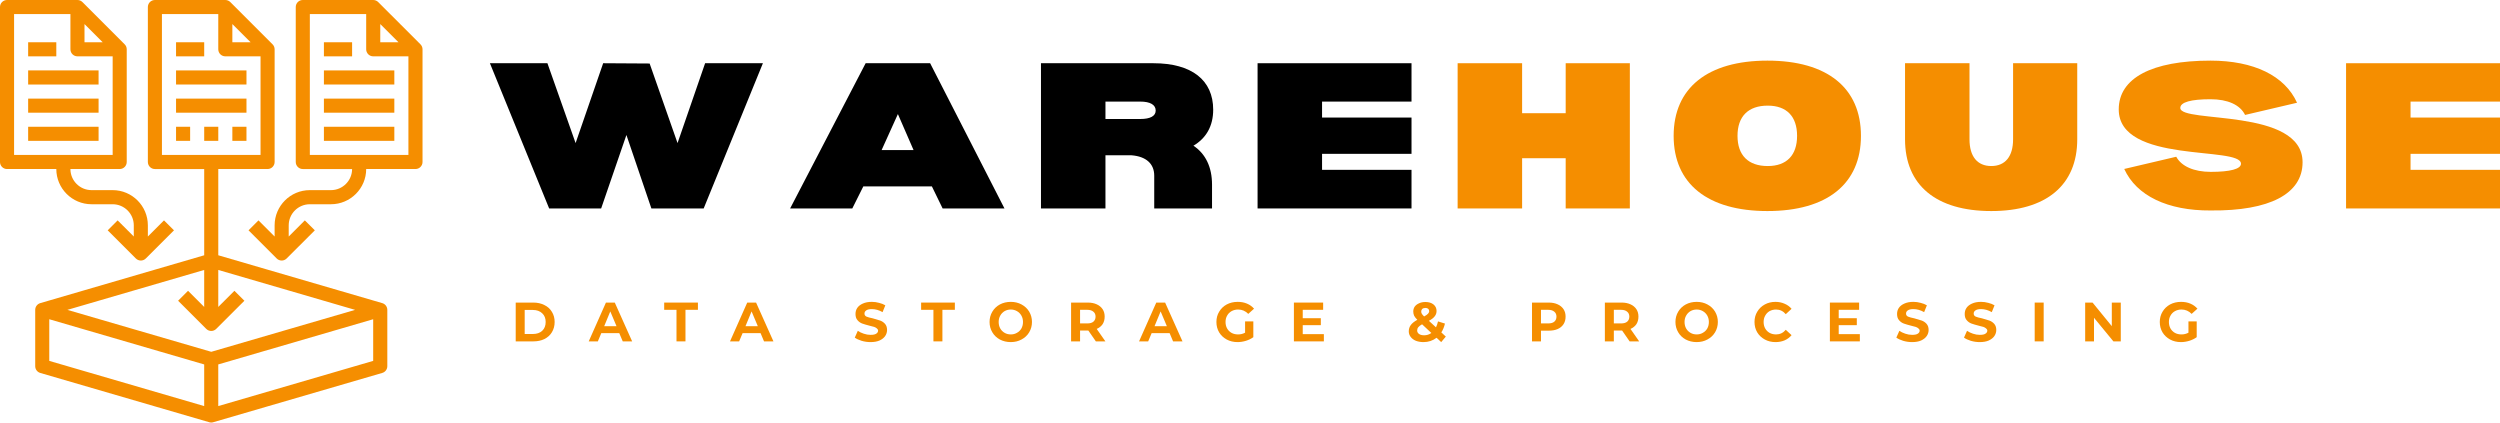 <?xml version="1.0" encoding="UTF-8" standalone="no"?>
<svg
   width="359.819"
   zoomAndPan="magnify"
   viewBox="0 0 269.865 45.609"
   height="60.812"
   preserveAspectRatio="xMidYMid"
   version="1.0"
   id="svg122"
   sodipodi:docname="2.svg"
   xmlns:inkscape="http://www.inkscape.org/namespaces/inkscape"
   xmlns:sodipodi="http://sodipodi.sourceforge.net/DTD/sodipodi-0.dtd"
   xmlns="http://www.w3.org/2000/svg"
   xmlns:svg="http://www.w3.org/2000/svg">
  <sodipodi:namedview
     id="namedview122"
     pagecolor="#ffffff"
     bordercolor="#000000"
     borderopacity="0.25"
     inkscape:showpageshadow="2"
     inkscape:pageopacity="0.0"
     inkscape:pagecheckerboard="0"
     inkscape:deskcolor="#d1d1d1" />
  <defs
     id="defs3">
    <clipPath
       id="a8ba3d041a">
      <path
         d="m 61,167.469 h 39 v 45.75 H 61 Z m 0,0"
         clip-rule="nonzero"
         id="path1" />
    </clipPath>
    <clipPath
       id="8b4006bfe2">
      <path
         d="M 57.23,167.469 H 77 V 196 H 57.23 Z m 0,0"
         clip-rule="nonzero"
         id="path2" />
    </clipPath>
    <clipPath
       id="0feea494e6">
      <path
         d="m 84,167.469 h 18.98 V 196 H 84 Z m 0,0"
         clip-rule="nonzero"
         id="path3" />
    </clipPath>
  </defs>
  <path
     fill="#f58e00"
     d="m 19.004,7.602 h 7.602 v 1.52 h -7.602 z m 0,0"
     fill-opacity="1"
     fill-rule="nonzero"
     id="path4" />
  <path
     fill="#f58e00"
     d="m 19.004,10.645 h 7.602 v 1.52 h -7.602 z m 0,0"
     fill-opacity="1"
     fill-rule="nonzero"
     id="path5" />
  <g
     clip-path="url(#a8ba3d041a)"
     id="g6"
     transform="translate(-57.23,-167.469)">
    <path
       fill="#f58e00"
       d="m 99.039,206.996 v -6.078 c 0,-0.34 -0.223,-0.637 -0.551,-0.73 l -17.695,-5.164 v -9.309 h 5.32 c 0.422,0 0.762,-0.344 0.762,-0.762 v -12.164 c 0,-0.199 -0.082,-0.395 -0.223,-0.535 l -4.562,-4.562 c -0.141,-0.141 -0.336,-0.223 -0.535,-0.223 h -7.602 c -0.422,0 -0.762,0.34 -0.762,0.762 v 16.723 c 0,0.418 0.34,0.762 0.762,0.762 h 5.32 v 9.309 l -17.695,5.164 c -0.324,0.094 -0.547,0.391 -0.547,0.73 v 6.078 c 0,0.34 0.223,0.637 0.547,0.73 l 18.242,5.32 c 0.07,0.023 0.141,0.031 0.215,0.031 0.07,0 0.141,-0.008 0.211,-0.031 l 18.242,-5.32 c 0.328,-0.094 0.551,-0.391 0.551,-0.73 z M 82.312,170.066 l 1.969,1.965 H 82.312 Z m -7.602,-1.078 h 6.082 v 3.801 c 0,0.422 0.34,0.762 0.762,0.762 h 3.801 v 10.641 H 74.711 Z m 4.562,27.621 v 3.992 l -1.742,-1.742 -1.074,1.074 3.039,3.039 c 0.148,0.148 0.344,0.223 0.539,0.223 0.191,0 0.387,-0.074 0.535,-0.223 l 3.043,-3.039 -1.078,-1.074 -1.742,1.742 v -3.992 l 14.77,4.309 -15.527,4.527 -15.531,-4.527 z m -16.723,5.32 16.723,4.879 v 4.496 l -16.723,-4.879 z m 18.242,9.375 v -4.496 l 16.723,-4.879 v 4.496 z m 0,0"
       fill-opacity="1"
       fill-rule="nonzero"
       id="path6" />
  </g>
  <path
     fill="#f58e00"
     d="m 19.004,4.562 h 3.039 v 1.52 h -3.039 z m 0,0"
     fill-opacity="1"
     fill-rule="nonzero"
     id="path7" />
  <g
     clip-path="url(#8b4006bfe2)"
     id="g8"
     transform="translate(-57.23,-167.469)">
    <path
       fill="#f58e00"
       d="m 57.988,185.715 h 5.32 c 0,2.094 1.707,3.801 3.801,3.801 h 2.281 c 1.258,0 2.281,1.023 2.281,2.277 V 193 l -1.742,-1.742 -1.074,1.074 3.039,3.039 c 0.148,0.148 0.344,0.223 0.539,0.223 0.191,0 0.387,-0.074 0.535,-0.223 l 3.043,-3.039 -1.078,-1.074 L 73.191,193 v -1.207 c 0,-2.094 -1.703,-3.801 -3.801,-3.801 h -2.281 c -1.258,0 -2.277,-1.023 -2.277,-2.277 h 5.32 c 0.418,0 0.758,-0.344 0.758,-0.762 v -12.164 c 0,-0.199 -0.078,-0.395 -0.223,-0.535 l -4.559,-4.562 c -0.145,-0.141 -0.336,-0.223 -0.539,-0.223 h -7.602 c -0.418,0 -0.758,0.34 -0.758,0.762 v 16.723 c 0,0.418 0.34,0.762 0.758,0.762 z m 8.363,-15.648 1.965,1.965 H 66.352 Z M 58.75,168.988 h 6.082 v 3.801 c 0,0.422 0.34,0.762 0.758,0.762 h 3.801 v 10.641 H 58.75 Z m 0,0"
       fill-opacity="1"
       fill-rule="nonzero"
       id="path8" />
  </g>
  <path
     fill="#f58e00"
     d="m 3.039,7.602 h 7.602 v 1.52 H 3.039 Z m 0,0"
     fill-opacity="1"
     fill-rule="nonzero"
     id="path9" />
  <path
     fill="#f58e00"
     d="m 3.039,10.645 h 7.602 v 1.52 H 3.039 Z m 0,0"
     fill-opacity="1"
     fill-rule="nonzero"
     id="path10" />
  <path
     fill="#f58e00"
     d="m 3.039,13.684 h 7.602 v 1.52 H 3.039 Z m 0,0"
     fill-opacity="1"
     fill-rule="nonzero"
     id="path11" />
  <path
     fill="#f58e00"
     d="m 3.039,4.562 h 3.039 v 1.52 h -3.039 z m 0,0"
     fill-opacity="1"
     fill-rule="nonzero"
     id="path12" />
  <g
     clip-path="url(#0feea494e6)"
     id="g13"
     transform="translate(-57.23,-167.469)">
    <path
       fill="#f58e00"
       d="m 102.84,184.953 v -12.164 c 0,-0.199 -0.082,-0.395 -0.223,-0.535 l -4.563,-4.562 c -0.141,-0.141 -0.336,-0.223 -0.539,-0.223 h -7.602 c -0.418,0 -0.758,0.34 -0.758,0.762 v 16.723 c 0,0.418 0.34,0.762 0.758,0.762 h 5.324 c 0,1.254 -1.023,2.277 -2.281,2.277 h -2.281 c -2.098,0 -3.801,1.707 -3.801,3.801 V 193 l -1.742,-1.742 -1.074,1.074 3.039,3.039 c 0.148,0.148 0.344,0.223 0.539,0.223 0.191,0 0.387,-0.074 0.535,-0.223 l 3.043,-3.039 -1.078,-1.074 L 88.395,193 v -1.207 c 0,-1.254 1.023,-2.277 2.281,-2.277 h 2.281 c 2.094,0 3.801,-1.707 3.801,-3.801 h 5.32 c 0.422,0 0.762,-0.344 0.762,-0.762 z m -4.562,-14.887 1.965,1.965 h -1.965 z m -7.602,14.125 v -15.203 h 6.082 v 3.801 c 0,0.422 0.34,0.762 0.758,0.762 h 3.801 v 10.641 z m 0,0"
       fill-opacity="1"
       fill-rule="nonzero"
       id="path13" />
  </g>
  <path
     fill="#f58e00"
     d="m 34.965,7.602 h 7.602 v 1.52 h -7.602 z m 0,0"
     fill-opacity="1"
     fill-rule="nonzero"
     id="path14" />
  <path
     fill="#f58e00"
     d="m 34.965,10.645 h 7.602 v 1.52 h -7.602 z m 0,0"
     fill-opacity="1"
     fill-rule="nonzero"
     id="path15" />
  <path
     fill="#f58e00"
     d="m 34.965,13.684 h 7.602 v 1.52 h -7.602 z m 0,0"
     fill-opacity="1"
     fill-rule="nonzero"
     id="path16" />
  <path
     fill="#f58e00"
     d="m 34.965,4.562 h 3.043 v 1.52 h -3.043 z m 0,0"
     fill-opacity="1"
     fill-rule="nonzero"
     id="path17" />
  <path
     fill="#f58e00"
     d="m 19.004,13.684 h 1.52 v 1.52 h -1.52 z m 0,0"
     fill-opacity="1"
     fill-rule="nonzero"
     id="path18" />
  <path
     fill="#f58e00"
     d="m 22.043,13.684 h 1.52 v 1.52 H 22.043 Z m 0,0"
     fill-opacity="1"
     fill-rule="nonzero"
     id="path19" />
  <path
     fill="#f58e00"
     d="m 25.082,13.684 h 1.523 v 1.52 h -1.523 z m 0,0"
     fill-opacity="1"
     fill-rule="nonzero"
     id="path20" />
  <g
     fill="#000000"
     fill-opacity="1"
     id="g23"
     transform="translate(-57.23,-167.469)">
    <g
       transform="translate(109.802,189.97)"
       id="g22">
      <g
         id="g21">
        <path
           d="m 29.781,-15.676 h -6.238 l -2.977,8.621 -3.012,-8.59 -5.016,-0.031 L 9.562,-7.055 6.52,-15.676 H 0.312 L 6.707,0 h 5.613 L 15.047,-7.93 17.742,0 h 5.645 z m 0,0"
           id="path21" />
      </g>
    </g>
  </g>
  <g
     fill="#000000"
     fill-opacity="1"
     id="g26"
     transform="translate(-57.23,-167.469)">
    <g
       transform="translate(142.302,189.97)"
       id="g25">
      <g
         id="g24">
        <path
           d="M 15.52,-2.383 16.68,0 h 6.676 L 15.332,-15.676 H 8.371 L 0.219,0 H 6.93 L 8.121,-2.383 Z M 13.543,-6.301 H 10.094 l 1.758,-3.887 z m 0,0"
           id="path23" />
      </g>
    </g>
  </g>
  <g
     fill="#000000"
     fill-opacity="1"
     id="g29"
     transform="translate(-57.23,-167.469)">
    <g
       transform="translate(168.314,189.97)"
       id="g28">
      <g
         id="g27">
        <path
           d="M 17.742,-6.773 C 19.125,-7.586 19.875,-8.902 19.875,-10.66 c 0,-3.195 -2.32,-5.016 -6.457,-5.016 H 1.285 V 0 h 6.961 v -5.738 h 2.82 c 1.566,0.125 2.445,0.91 2.445,2.195 V 0 H 19.75 v -2.57 c 0,-1.883 -0.688,-3.324 -2.008,-4.203 z M 12.008,-9.656 H 8.246 v -1.879 h 3.762 c 1.066,0 1.66,0.344 1.66,0.969 0,0.598 -0.594,0.91 -1.66,0.91 z m 0,0"
           id="path26" />
      </g>
    </g>
  </g>
  <g
     fill="#000000"
     fill-opacity="1"
     id="g32"
     transform="translate(-57.23,-167.469)">
    <g
       transform="translate(191.695,189.97)"
       id="g31">
      <g
         id="g30">
        <path
           d="m 8.246,-11.535 h 9.656 v -4.141 H 1.285 V 0 h 16.617 v -4.168 h -9.656 v -1.727 h 9.656 V -9.812 h -9.656 z m 0,0"
           id="path29" />
      </g>
    </g>
  </g>
  <g
     fill="#f58e00"
     fill-opacity="1"
     id="g35"
     transform="translate(-57.23,-167.469)">
    <g
       transform="translate(213.29,189.97)"
       id="g34">
      <g
         id="g33">
        <path
           d="m 19.875,-15.676 h -6.926 v 5.395 H 8.246 v -5.395 H 1.285 V 0 h 6.961 v -5.422 h 4.703 V 0 H 19.875 Z m 0,0"
           id="path32" />
      </g>
    </g>
  </g>
  <g
     fill="#f58e00"
     fill-opacity="1"
     id="g38"
     transform="translate(-57.23,-167.469)">
    <g
       transform="translate(236.858,189.97)"
       id="g37">
      <g
         id="g36">
        <path
           d="m 11.16,0.281 c 6.457,0 10.094,-2.945 10.094,-8.117 0,-5.176 -3.637,-8.121 -10.094,-8.121 -6.457,0 -10.125,2.945 -10.125,8.121 0,5.172 3.668,8.117 10.125,8.117 z m 0.031,-4.859 c -2.102,0 -3.262,-1.16 -3.262,-3.258 0,-2.102 1.16,-3.262 3.262,-3.262 2.039,0 3.168,1.16 3.168,3.262 0,2.098 -1.129,3.258 -3.168,3.258 z m 0,0"
           id="path35" />
      </g>
    </g>
  </g>
  <g
     fill="#f58e00"
     fill-opacity="1"
     id="g41"
     transform="translate(-57.23,-167.469)">
    <g
       transform="translate(261.586,189.97)"
       id="g40">
      <g
         id="g39">
        <path
           d="m 1.285,-15.676 v 8.215 c 0,4.953 3.355,7.742 9.312,7.742 5.922,0 9.277,-2.789 9.277,-7.742 v -8.215 h -6.926 v 8.215 c 0,1.848 -0.848,2.883 -2.352,2.883 -1.508,0 -2.352,-1.035 -2.352,-2.883 v -8.215 z m 0,0"
           id="path38" />
      </g>
    </g>
  </g>
  <g
     fill="#f58e00"
     fill-opacity="1"
     id="g44"
     transform="translate(-57.23,-167.469)">
    <g
       transform="translate(285.154,189.97)"
       id="g43">
      <g
         id="g42">
        <path
           d="M 10.723,0.219 C 6.051,0.25 2.695,-1.379 1.379,-4.262 l 5.613,-1.32 c 0.562,1.035 1.91,1.633 3.73,1.633 2.098,0 3.258,-0.312 3.258,-0.879 0,-1.945 -13.195,0.062 -13.195,-5.863 0,-3.383 3.574,-5.266 9.906,-5.266 4.672,0 8.023,1.629 9.34,4.547 l -5.609,1.316 c -0.535,-1.098 -1.883,-1.695 -3.73,-1.695 -2.102,0 -3.262,0.316 -3.262,0.941 0,1.695 13.199,-0.062 13.199,5.863 0,3.418 -3.574,5.266 -9.906,5.203 z m 0,0"
           id="path41" />
      </g>
    </g>
  </g>
  <g
     fill="#f58e00"
     fill-opacity="1"
     id="g47"
     transform="translate(-57.23,-167.469)">
    <g
       transform="translate(309.193,189.97)"
       id="g46">
      <g
         id="g45">
        <path
           d="m 8.246,-11.535 h 9.656 v -4.141 H 1.285 V 0 h 16.617 v -4.168 h -9.656 v -1.727 h 9.656 V -9.812 h -9.656 z m 0,0"
           id="path44" />
      </g>
    </g>
  </g>
  <g
     fill="#f58e00"
     fill-opacity="1"
     id="g50"
     transform="translate(-57.23,-167.469)">
    <g
       transform="translate(112.399,204.319)"
       id="g49">
      <g
         id="g48">
        <path
           d="m 0.5,-4.188 h 1.906 c 0.445,0 0.844,0.09 1.188,0.266 0.352,0.168 0.625,0.414 0.812,0.734 0.195,0.312 0.297,0.68 0.297,1.094 0,0.418 -0.102,0.789 -0.297,1.109 C 4.219,-0.672 3.945,-0.426 3.594,-0.25 3.25,-0.082 2.852,0 2.406,0 H 0.5 Z m 1.859,3.391 c 0.414,0 0.75,-0.113 1,-0.344 0.25,-0.238 0.375,-0.555 0.375,-0.953 0,-0.395 -0.125,-0.707 -0.375,-0.938 -0.25,-0.238 -0.586,-0.359 -1,-0.359 H 1.469 v 2.594 z m 0,0"
           id="path47" />
      </g>
    </g>
  </g>
  <g
     fill="#f58e00"
     fill-opacity="1"
     id="g53"
     transform="translate(-57.23,-167.469)">
    <g
       transform="translate(120.827,204.319)"
       id="g52">
      <g
         id="g51">
        <path
           d="M 3.25,-0.891 H 1.312 L 0.938,0 H -0.047 L 1.812,-4.188 H 2.766 L 4.641,0 H 3.625 Z m -0.297,-0.75 -0.672,-1.594 -0.656,1.594 z m 0,0"
           id="path50" />
      </g>
    </g>
  </g>
  <g
     fill="#f58e00"
     fill-opacity="1"
     id="g56"
     transform="translate(-57.23,-167.469)">
    <g
       transform="translate(128.896,204.319)"
       id="g55">
      <g
         id="g54">
        <path
           d="M 1.359,-3.406 H 0.031 V -4.188 h 3.641 v 0.781 H 2.328 V 0 h -0.969 z m 0,0"
           id="path53" />
      </g>
    </g>
  </g>
  <g
     fill="#f58e00"
     fill-opacity="1"
     id="g59"
     transform="translate(-57.23,-167.469)">
    <g
       transform="translate(136.079,204.319)"
       id="g58">
      <g
         id="g57">
        <path
           d="M 3.25,-0.891 H 1.312 L 0.938,0 H -0.047 L 1.812,-4.188 H 2.766 L 4.641,0 H 3.625 Z m -0.297,-0.75 -0.672,-1.594 -0.656,1.594 z m 0,0"
           id="path56" />
      </g>
    </g>
  </g>
  <g
     fill="#f58e00"
     fill-opacity="1"
     id="g65"
     transform="translate(-57.23,-167.469)">
    <g
       transform="translate(149.328,204.319)"
       id="g64">
      <g
         id="g63">
        <path
           d="M 1.875,0.078 C 1.539,0.078 1.219,0.031 0.906,-0.062 0.602,-0.156 0.359,-0.27 0.172,-0.406 L 0.5,-1.141 c 0.176,0.125 0.391,0.23 0.641,0.312 0.25,0.086 0.492,0.125 0.734,0.125 0.281,0 0.484,-0.039 0.609,-0.125 C 2.617,-0.91 2.688,-1.02 2.688,-1.156 2.688,-1.25 2.645,-1.328 2.562,-1.391 2.488,-1.461 2.391,-1.52 2.266,-1.562 2.148,-1.602 1.988,-1.645 1.781,-1.688 1.457,-1.77 1.191,-1.848 0.984,-1.922 0.785,-1.992 0.613,-2.113 0.469,-2.281 0.32,-2.445 0.25,-2.672 0.25,-2.953 c 0,-0.25 0.062,-0.469 0.188,-0.656 0.133,-0.195 0.332,-0.352 0.594,-0.469 0.27,-0.125 0.598,-0.188 0.984,-0.188 0.27,0 0.531,0.039 0.781,0.109 0.258,0.062 0.484,0.152 0.672,0.266 L 3.172,-3.156 C 2.785,-3.375 2.398,-3.484 2.016,-3.484 c -0.273,0 -0.477,0.047 -0.609,0.141 -0.125,0.086 -0.188,0.199 -0.188,0.344 0,0.148 0.07,0.258 0.219,0.328 0.145,0.062 0.375,0.125 0.688,0.188 0.32,0.086 0.582,0.164 0.781,0.234 0.207,0.074 0.383,0.195 0.531,0.359 0.145,0.168 0.219,0.387 0.219,0.656 0,0.242 -0.07,0.461 -0.203,0.656 C 3.316,-0.379 3.113,-0.219 2.844,-0.094 2.582,0.02 2.258,0.078 1.875,0.078 Z m 0,0"
           id="path62" />
      </g>
    </g>
  </g>
  <g
     fill="#f58e00"
     fill-opacity="1"
     id="g68"
     transform="translate(-57.23,-167.469)">
    <g
       transform="translate(156.631,204.319)"
       id="g67">
      <g
         id="g66">
        <path
           d="M 1.359,-3.406 H 0.031 V -4.188 h 3.641 v 0.781 H 2.328 V 0 h -0.969 z m 0,0"
           id="path65" />
      </g>
    </g>
  </g>
  <g
     fill="#f58e00"
     fill-opacity="1"
     id="g71"
     transform="translate(-57.23,-167.469)">
    <g
       transform="translate(163.815,204.319)"
       id="g70">
      <g
         id="g69">
        <path
           d="m 2.531,0.078 c -0.438,0 -0.836,-0.094 -1.188,-0.281 C 1,-0.391 0.727,-0.648 0.531,-0.984 0.332,-1.316 0.234,-1.688 0.234,-2.094 0.234,-2.5 0.332,-2.867 0.531,-3.203 0.727,-3.535 1,-3.797 1.344,-3.984 c 0.352,-0.188 0.75,-0.281 1.188,-0.281 0.426,0 0.812,0.094 1.156,0.281 0.352,0.188 0.629,0.449 0.828,0.781 C 4.711,-2.867 4.812,-2.5 4.812,-2.094 c 0,0.406 -0.102,0.777 -0.297,1.109 -0.199,0.336 -0.477,0.594 -0.828,0.781 -0.344,0.188 -0.73,0.281 -1.156,0.281 z m 0,-0.828 c 0.238,0 0.457,-0.055 0.656,-0.172 0.207,-0.113 0.367,-0.27 0.484,-0.469 0.113,-0.207 0.172,-0.441 0.172,-0.703 0,-0.258 -0.059,-0.488 -0.172,-0.688 C 3.555,-2.988 3.395,-3.148 3.188,-3.266 2.988,-3.379 2.77,-3.438 2.531,-3.438 c -0.25,0 -0.477,0.059 -0.672,0.172 -0.199,0.117 -0.355,0.277 -0.469,0.484 -0.117,0.199 -0.172,0.43 -0.172,0.688 0,0.262 0.055,0.496 0.172,0.703 0.113,0.199 0.27,0.355 0.469,0.469 C 2.055,-0.805 2.281,-0.75 2.531,-0.75 Z m 0,0"
           id="path68" />
      </g>
    </g>
  </g>
  <g
     fill="#f58e00"
     fill-opacity="1"
     id="g74"
     transform="translate(-57.23,-167.469)">
    <g
       transform="translate(172.35,204.319)"
       id="g73">
      <g
         id="g72">
        <path
           d="m 3.172,0 -0.812,-1.172 H 1.469 V 0 H 0.5 v -4.188 h 1.812 c 0.363,0 0.68,0.062 0.953,0.188 0.281,0.125 0.492,0.305 0.641,0.531 0.145,0.219 0.219,0.484 0.219,0.797 0,0.312 -0.074,0.586 -0.219,0.812 -0.148,0.219 -0.359,0.391 -0.641,0.516 L 4.203,0 Z m -0.031,-2.672 c 0,-0.227 -0.078,-0.406 -0.234,-0.531 C 2.758,-3.336 2.539,-3.406 2.25,-3.406 H 1.469 V -1.938 H 2.25 C 2.539,-1.938 2.758,-2 2.906,-2.125 3.062,-2.258 3.141,-2.441 3.141,-2.672 Z m 0,0"
           id="path71" />
      </g>
    </g>
  </g>
  <g
     fill="#f58e00"
     fill-opacity="1"
     id="g77"
     transform="translate(-57.23,-167.469)">
    <g
       transform="translate(180.234,204.319)"
       id="g76">
      <g
         id="g75">
        <path
           d="M 3.25,-0.891 H 1.312 L 0.938,0 H -0.047 L 1.812,-4.188 H 2.766 L 4.641,0 H 3.625 Z m -0.297,-0.75 -0.672,-1.594 -0.656,1.594 z m 0,0"
           id="path74" />
      </g>
    </g>
  </g>
  <g
     fill="#f58e00"
     fill-opacity="1"
     id="g80"
     transform="translate(-57.23,-167.469)">
    <g
       transform="translate(188.303,204.319)"
       id="g79">
      <g
         id="g78">
        <path
           d="M 3.328,-2.156 H 4.219 v 1.703 C 3.988,-0.285 3.723,-0.156 3.422,-0.062 3.117,0.031 2.816,0.078 2.516,0.078 c -0.438,0 -0.828,-0.094 -1.172,-0.281 C 1,-0.391 0.727,-0.645 0.531,-0.969 0.332,-1.301 0.234,-1.676 0.234,-2.094 c 0,-0.414 0.098,-0.785 0.297,-1.109 0.195,-0.332 0.469,-0.594 0.812,-0.781 0.352,-0.188 0.75,-0.281 1.188,-0.281 0.375,0 0.707,0.062 1,0.188 0.301,0.125 0.555,0.309 0.766,0.547 l -0.625,0.562 C 3.367,-3.281 3.004,-3.438 2.578,-3.438 c -0.262,0 -0.496,0.059 -0.703,0.172 -0.211,0.117 -0.371,0.277 -0.484,0.484 -0.117,0.199 -0.172,0.43 -0.172,0.688 0,0.262 0.055,0.496 0.172,0.703 0.113,0.199 0.27,0.355 0.469,0.469 0.207,0.117 0.445,0.172 0.719,0.172 0.27,0 0.52,-0.062 0.75,-0.188 z m 0,0"
           id="path77" />
      </g>
    </g>
  </g>
  <g
     fill="#f58e00"
     fill-opacity="1"
     id="g83"
     transform="translate(-57.23,-167.469)">
    <g
       transform="translate(196.402,204.319)"
       id="g82">
      <g
         id="g81">
        <path
           d="M 3.734,-0.781 V 0 H 0.5 v -4.188 h 3.156 v 0.781 H 1.453 V -2.5 H 3.406 v 0.75 H 1.453 v 0.969 z m 0,0"
           id="path80" />
      </g>
    </g>
  </g>
  <g
     fill="#f58e00"
     fill-opacity="1"
     id="g89"
     transform="translate(-57.23,-167.469)">
    <g
       transform="translate(209.082,204.319)"
       id="g88">
      <g
         id="g87">
        <path
           d="m 3.719,0.078 -0.5,-0.469 c -0.406,0.312 -0.875,0.469 -1.406,0.469 -0.305,0 -0.578,-0.047 -0.828,-0.141 -0.242,-0.102 -0.43,-0.242 -0.562,-0.422 -0.137,-0.176 -0.203,-0.375 -0.203,-0.594 0,-0.258 0.07,-0.488 0.219,-0.688 0.145,-0.195 0.379,-0.383 0.703,-0.562 -0.156,-0.156 -0.273,-0.301 -0.344,-0.438 -0.062,-0.145 -0.094,-0.297 -0.094,-0.453 0,-0.195 0.051,-0.375 0.156,-0.531 0.113,-0.156 0.27,-0.273 0.469,-0.359 C 1.523,-4.203 1.754,-4.25 2.016,-4.25 c 0.363,0 0.656,0.09 0.875,0.266 0.219,0.18 0.328,0.414 0.328,0.703 0,0.219 -0.07,0.414 -0.203,0.578 -0.125,0.168 -0.336,0.328 -0.625,0.484 L 3.156,-1.516 C 3.25,-1.703 3.32,-1.914 3.375,-2.156 l 0.75,0.234 C 4.039,-1.555 3.91,-1.238 3.734,-0.969 l 0.484,0.453 z m -1.703,-3.688 c -0.148,0 -0.262,0.039 -0.344,0.109 -0.074,0.074 -0.109,0.168 -0.109,0.281 0,0.086 0.02,0.164 0.062,0.234 0.039,0.074 0.125,0.172 0.25,0.297 0.207,-0.113 0.348,-0.211 0.422,-0.297 0.082,-0.082 0.125,-0.176 0.125,-0.281 0,-0.102 -0.039,-0.188 -0.109,-0.25 -0.074,-0.062 -0.172,-0.094 -0.297,-0.094 z M 1.875,-0.656 c 0.289,0 0.551,-0.082 0.781,-0.25 l -1,-0.938 c -0.188,0.105 -0.324,0.211 -0.406,0.312 -0.086,0.105 -0.125,0.227 -0.125,0.359 0,0.148 0.066,0.273 0.203,0.375 0.133,0.094 0.316,0.141 0.547,0.141 z m 0,0"
           id="path86" />
      </g>
    </g>
  </g>
  <g
     fill="#f58e00"
     fill-opacity="1"
     id="g95"
     transform="translate(-57.23,-167.469)">
    <g
       transform="translate(222.104,204.319)"
       id="g94">
      <g
         id="g93">
        <path
           d="m 2.312,-4.188 c 0.363,0 0.68,0.062 0.953,0.188 0.281,0.125 0.492,0.305 0.641,0.531 0.145,0.219 0.219,0.484 0.219,0.797 0,0.312 -0.074,0.586 -0.219,0.812 -0.148,0.23 -0.359,0.406 -0.641,0.531 C 2.992,-1.211 2.676,-1.156 2.312,-1.156 H 1.469 V 0 H 0.5 v -4.188 z m -0.062,2.25 c 0.289,0 0.508,-0.062 0.656,-0.188 0.156,-0.133 0.234,-0.316 0.234,-0.547 0,-0.227 -0.078,-0.406 -0.234,-0.531 C 2.758,-3.336 2.539,-3.406 2.25,-3.406 H 1.469 v 1.469 z m 0,0"
           id="path92" />
      </g>
    </g>
  </g>
  <g
     fill="#f58e00"
     fill-opacity="1"
     id="g98"
     transform="translate(-57.23,-167.469)">
    <g
       transform="translate(229.969,204.319)"
       id="g97">
      <g
         id="g96">
        <path
           d="m 3.172,0 -0.812,-1.172 H 1.469 V 0 H 0.5 v -4.188 h 1.812 c 0.363,0 0.68,0.062 0.953,0.188 0.281,0.125 0.492,0.305 0.641,0.531 0.145,0.219 0.219,0.484 0.219,0.797 0,0.312 -0.074,0.586 -0.219,0.812 -0.148,0.219 -0.359,0.391 -0.641,0.516 L 4.203,0 Z m -0.031,-2.672 c 0,-0.227 -0.078,-0.406 -0.234,-0.531 C 2.758,-3.336 2.539,-3.406 2.25,-3.406 H 1.469 V -1.938 H 2.25 C 2.539,-1.938 2.758,-2 2.906,-2.125 3.062,-2.258 3.141,-2.441 3.141,-2.672 Z m 0,0"
           id="path95" />
      </g>
    </g>
  </g>
  <g
     fill="#f58e00"
     fill-opacity="1"
     id="g101"
     transform="translate(-57.23,-167.469)">
    <g
       transform="translate(237.853,204.319)"
       id="g100">
      <g
         id="g99">
        <path
           d="m 2.531,0.078 c -0.438,0 -0.836,-0.094 -1.188,-0.281 C 1,-0.391 0.727,-0.648 0.531,-0.984 0.332,-1.316 0.234,-1.688 0.234,-2.094 0.234,-2.5 0.332,-2.867 0.531,-3.203 0.727,-3.535 1,-3.797 1.344,-3.984 c 0.352,-0.188 0.75,-0.281 1.188,-0.281 0.426,0 0.812,0.094 1.156,0.281 0.352,0.188 0.629,0.449 0.828,0.781 C 4.711,-2.867 4.812,-2.5 4.812,-2.094 c 0,0.406 -0.102,0.777 -0.297,1.109 -0.199,0.336 -0.477,0.594 -0.828,0.781 -0.344,0.188 -0.73,0.281 -1.156,0.281 z m 0,-0.828 c 0.238,0 0.457,-0.055 0.656,-0.172 0.207,-0.113 0.367,-0.27 0.484,-0.469 0.113,-0.207 0.172,-0.441 0.172,-0.703 0,-0.258 -0.059,-0.488 -0.172,-0.688 C 3.555,-2.988 3.395,-3.148 3.188,-3.266 2.988,-3.379 2.77,-3.438 2.531,-3.438 c -0.25,0 -0.477,0.059 -0.672,0.172 -0.199,0.117 -0.355,0.277 -0.469,0.484 -0.117,0.199 -0.172,0.43 -0.172,0.688 0,0.262 0.055,0.496 0.172,0.703 0.113,0.199 0.27,0.355 0.469,0.469 C 2.055,-0.805 2.281,-0.75 2.531,-0.75 Z m 0,0"
           id="path98" />
      </g>
    </g>
  </g>
  <g
     fill="#f58e00"
     fill-opacity="1"
     id="g104"
     transform="translate(-57.23,-167.469)">
    <g
       transform="translate(246.388,204.319)"
       id="g103">
      <g
         id="g102">
        <path
           d="m 2.5,0.078 c -0.43,0 -0.812,-0.094 -1.156,-0.281 C 1,-0.391 0.727,-0.645 0.531,-0.969 0.332,-1.301 0.234,-1.676 0.234,-2.094 c 0,-0.414 0.098,-0.785 0.297,-1.109 0.195,-0.332 0.469,-0.594 0.812,-0.781 0.344,-0.188 0.727,-0.281 1.156,-0.281 0.363,0 0.691,0.07 0.984,0.203 0.301,0.125 0.551,0.309 0.75,0.547 l -0.625,0.578 c -0.281,-0.332 -0.633,-0.5 -1.047,-0.5 -0.262,0 -0.496,0.059 -0.703,0.172 -0.199,0.117 -0.355,0.277 -0.469,0.484 -0.117,0.199 -0.172,0.43 -0.172,0.688 0,0.262 0.055,0.496 0.172,0.703 0.113,0.199 0.27,0.355 0.469,0.469 C 2.066,-0.805 2.301,-0.75 2.562,-0.75 c 0.414,0 0.766,-0.164 1.047,-0.5 l 0.625,0.578 c -0.199,0.242 -0.449,0.43 -0.75,0.562 -0.293,0.125 -0.621,0.188 -0.984,0.188 z m 0,0"
           id="path101" />
      </g>
    </g>
  </g>
  <g
     fill="#f58e00"
     fill-opacity="1"
     id="g107"
     transform="translate(-57.23,-167.469)">
    <g
       transform="translate(254.259,204.319)"
       id="g106">
      <g
         id="g105">
        <path
           d="M 3.734,-0.781 V 0 H 0.5 v -4.188 h 3.156 v 0.781 H 1.453 V -2.5 H 3.406 v 0.75 H 1.453 v 0.969 z m 0,0"
           id="path104" />
      </g>
    </g>
  </g>
  <g
     fill="#f58e00"
     fill-opacity="1"
     id="g110"
     transform="translate(-57.23,-167.469)">
    <g
       transform="translate(261.76,204.319)"
       id="g109">
      <g
         id="g108">
        <path
           d="M 1.875,0.078 C 1.539,0.078 1.219,0.031 0.906,-0.062 0.602,-0.156 0.359,-0.27 0.172,-0.406 L 0.5,-1.141 c 0.176,0.125 0.391,0.23 0.641,0.312 0.25,0.086 0.492,0.125 0.734,0.125 0.281,0 0.484,-0.039 0.609,-0.125 C 2.617,-0.91 2.688,-1.02 2.688,-1.156 2.688,-1.25 2.645,-1.328 2.562,-1.391 2.488,-1.461 2.391,-1.52 2.266,-1.562 2.148,-1.602 1.988,-1.645 1.781,-1.688 1.457,-1.77 1.191,-1.848 0.984,-1.922 0.785,-1.992 0.613,-2.113 0.469,-2.281 0.32,-2.445 0.25,-2.672 0.25,-2.953 c 0,-0.25 0.062,-0.469 0.188,-0.656 0.133,-0.195 0.332,-0.352 0.594,-0.469 0.27,-0.125 0.598,-0.188 0.984,-0.188 0.27,0 0.531,0.039 0.781,0.109 0.258,0.062 0.484,0.152 0.672,0.266 L 3.172,-3.156 C 2.785,-3.375 2.398,-3.484 2.016,-3.484 c -0.273,0 -0.477,0.047 -0.609,0.141 -0.125,0.086 -0.188,0.199 -0.188,0.344 0,0.148 0.07,0.258 0.219,0.328 0.145,0.062 0.375,0.125 0.688,0.188 0.32,0.086 0.582,0.164 0.781,0.234 0.207,0.074 0.383,0.195 0.531,0.359 0.145,0.168 0.219,0.387 0.219,0.656 0,0.242 -0.07,0.461 -0.203,0.656 C 3.316,-0.379 3.113,-0.219 2.844,-0.094 2.582,0.02 2.258,0.078 1.875,0.078 Z m 0,0"
           id="path107" />
      </g>
    </g>
  </g>
  <g
     fill="#f58e00"
     fill-opacity="1"
     id="g113"
     transform="translate(-57.23,-167.469)">
    <g
       transform="translate(269.063,204.319)"
       id="g112">
      <g
         id="g111">
        <path
           d="M 1.875,0.078 C 1.539,0.078 1.219,0.031 0.906,-0.062 0.602,-0.156 0.359,-0.27 0.172,-0.406 L 0.5,-1.141 c 0.176,0.125 0.391,0.23 0.641,0.312 0.25,0.086 0.492,0.125 0.734,0.125 0.281,0 0.484,-0.039 0.609,-0.125 C 2.617,-0.91 2.688,-1.02 2.688,-1.156 2.688,-1.25 2.645,-1.328 2.562,-1.391 2.488,-1.461 2.391,-1.52 2.266,-1.562 2.148,-1.602 1.988,-1.645 1.781,-1.688 1.457,-1.77 1.191,-1.848 0.984,-1.922 0.785,-1.992 0.613,-2.113 0.469,-2.281 0.32,-2.445 0.25,-2.672 0.25,-2.953 c 0,-0.25 0.062,-0.469 0.188,-0.656 0.133,-0.195 0.332,-0.352 0.594,-0.469 0.27,-0.125 0.598,-0.188 0.984,-0.188 0.27,0 0.531,0.039 0.781,0.109 0.258,0.062 0.484,0.152 0.672,0.266 L 3.172,-3.156 C 2.785,-3.375 2.398,-3.484 2.016,-3.484 c -0.273,0 -0.477,0.047 -0.609,0.141 -0.125,0.086 -0.188,0.199 -0.188,0.344 0,0.148 0.07,0.258 0.219,0.328 0.145,0.062 0.375,0.125 0.688,0.188 0.32,0.086 0.582,0.164 0.781,0.234 0.207,0.074 0.383,0.195 0.531,0.359 0.145,0.168 0.219,0.387 0.219,0.656 0,0.242 -0.07,0.461 -0.203,0.656 C 3.316,-0.379 3.113,-0.219 2.844,-0.094 2.582,0.02 2.258,0.078 1.875,0.078 Z m 0,0"
           id="path110" />
      </g>
    </g>
  </g>
  <g
     fill="#f58e00"
     fill-opacity="1"
     id="g116"
     transform="translate(-57.23,-167.469)">
    <g
       transform="translate(276.367,204.319)"
       id="g115">
      <g
         id="g114">
        <path
           d="M 0.5,-4.188 H 1.469 V 0 H 0.5 Z m 0,0"
           id="path113" />
      </g>
    </g>
  </g>
  <g
     fill="#f58e00"
     fill-opacity="1"
     id="g119"
     transform="translate(-57.23,-167.469)">
    <g
       transform="translate(281.816,204.319)"
       id="g118">
      <g
         id="g117">
        <path
           d="M 4.344,-4.188 V 0 H 3.547 L 1.453,-2.547 V 0 H 0.5 V -4.188 H 1.297 L 3.375,-1.641 V -4.188 Z m 0,0"
           id="path116" />
      </g>
    </g>
  </g>
  <g
     fill="#f58e00"
     fill-opacity="1"
     id="g122"
     transform="translate(-57.23,-167.469)">
    <g
       transform="translate(290.136,204.319)"
       id="g121">
      <g
         id="g120">
        <path
           d="M 3.328,-2.156 H 4.219 v 1.703 C 3.988,-0.285 3.723,-0.156 3.422,-0.062 3.117,0.031 2.816,0.078 2.516,0.078 c -0.438,0 -0.828,-0.094 -1.172,-0.281 C 1,-0.391 0.727,-0.645 0.531,-0.969 0.332,-1.301 0.234,-1.676 0.234,-2.094 c 0,-0.414 0.098,-0.785 0.297,-1.109 0.195,-0.332 0.469,-0.594 0.812,-0.781 0.352,-0.188 0.75,-0.281 1.188,-0.281 0.375,0 0.707,0.062 1,0.188 0.301,0.125 0.555,0.309 0.766,0.547 l -0.625,0.562 C 3.367,-3.281 3.004,-3.438 2.578,-3.438 c -0.262,0 -0.496,0.059 -0.703,0.172 -0.211,0.117 -0.371,0.277 -0.484,0.484 -0.117,0.199 -0.172,0.43 -0.172,0.688 0,0.262 0.055,0.496 0.172,0.703 0.113,0.199 0.27,0.355 0.469,0.469 0.207,0.117 0.445,0.172 0.719,0.172 0.27,0 0.52,-0.062 0.75,-0.188 z m 0,0"
           id="path119" />
      </g>
    </g>
  </g>
</svg>
